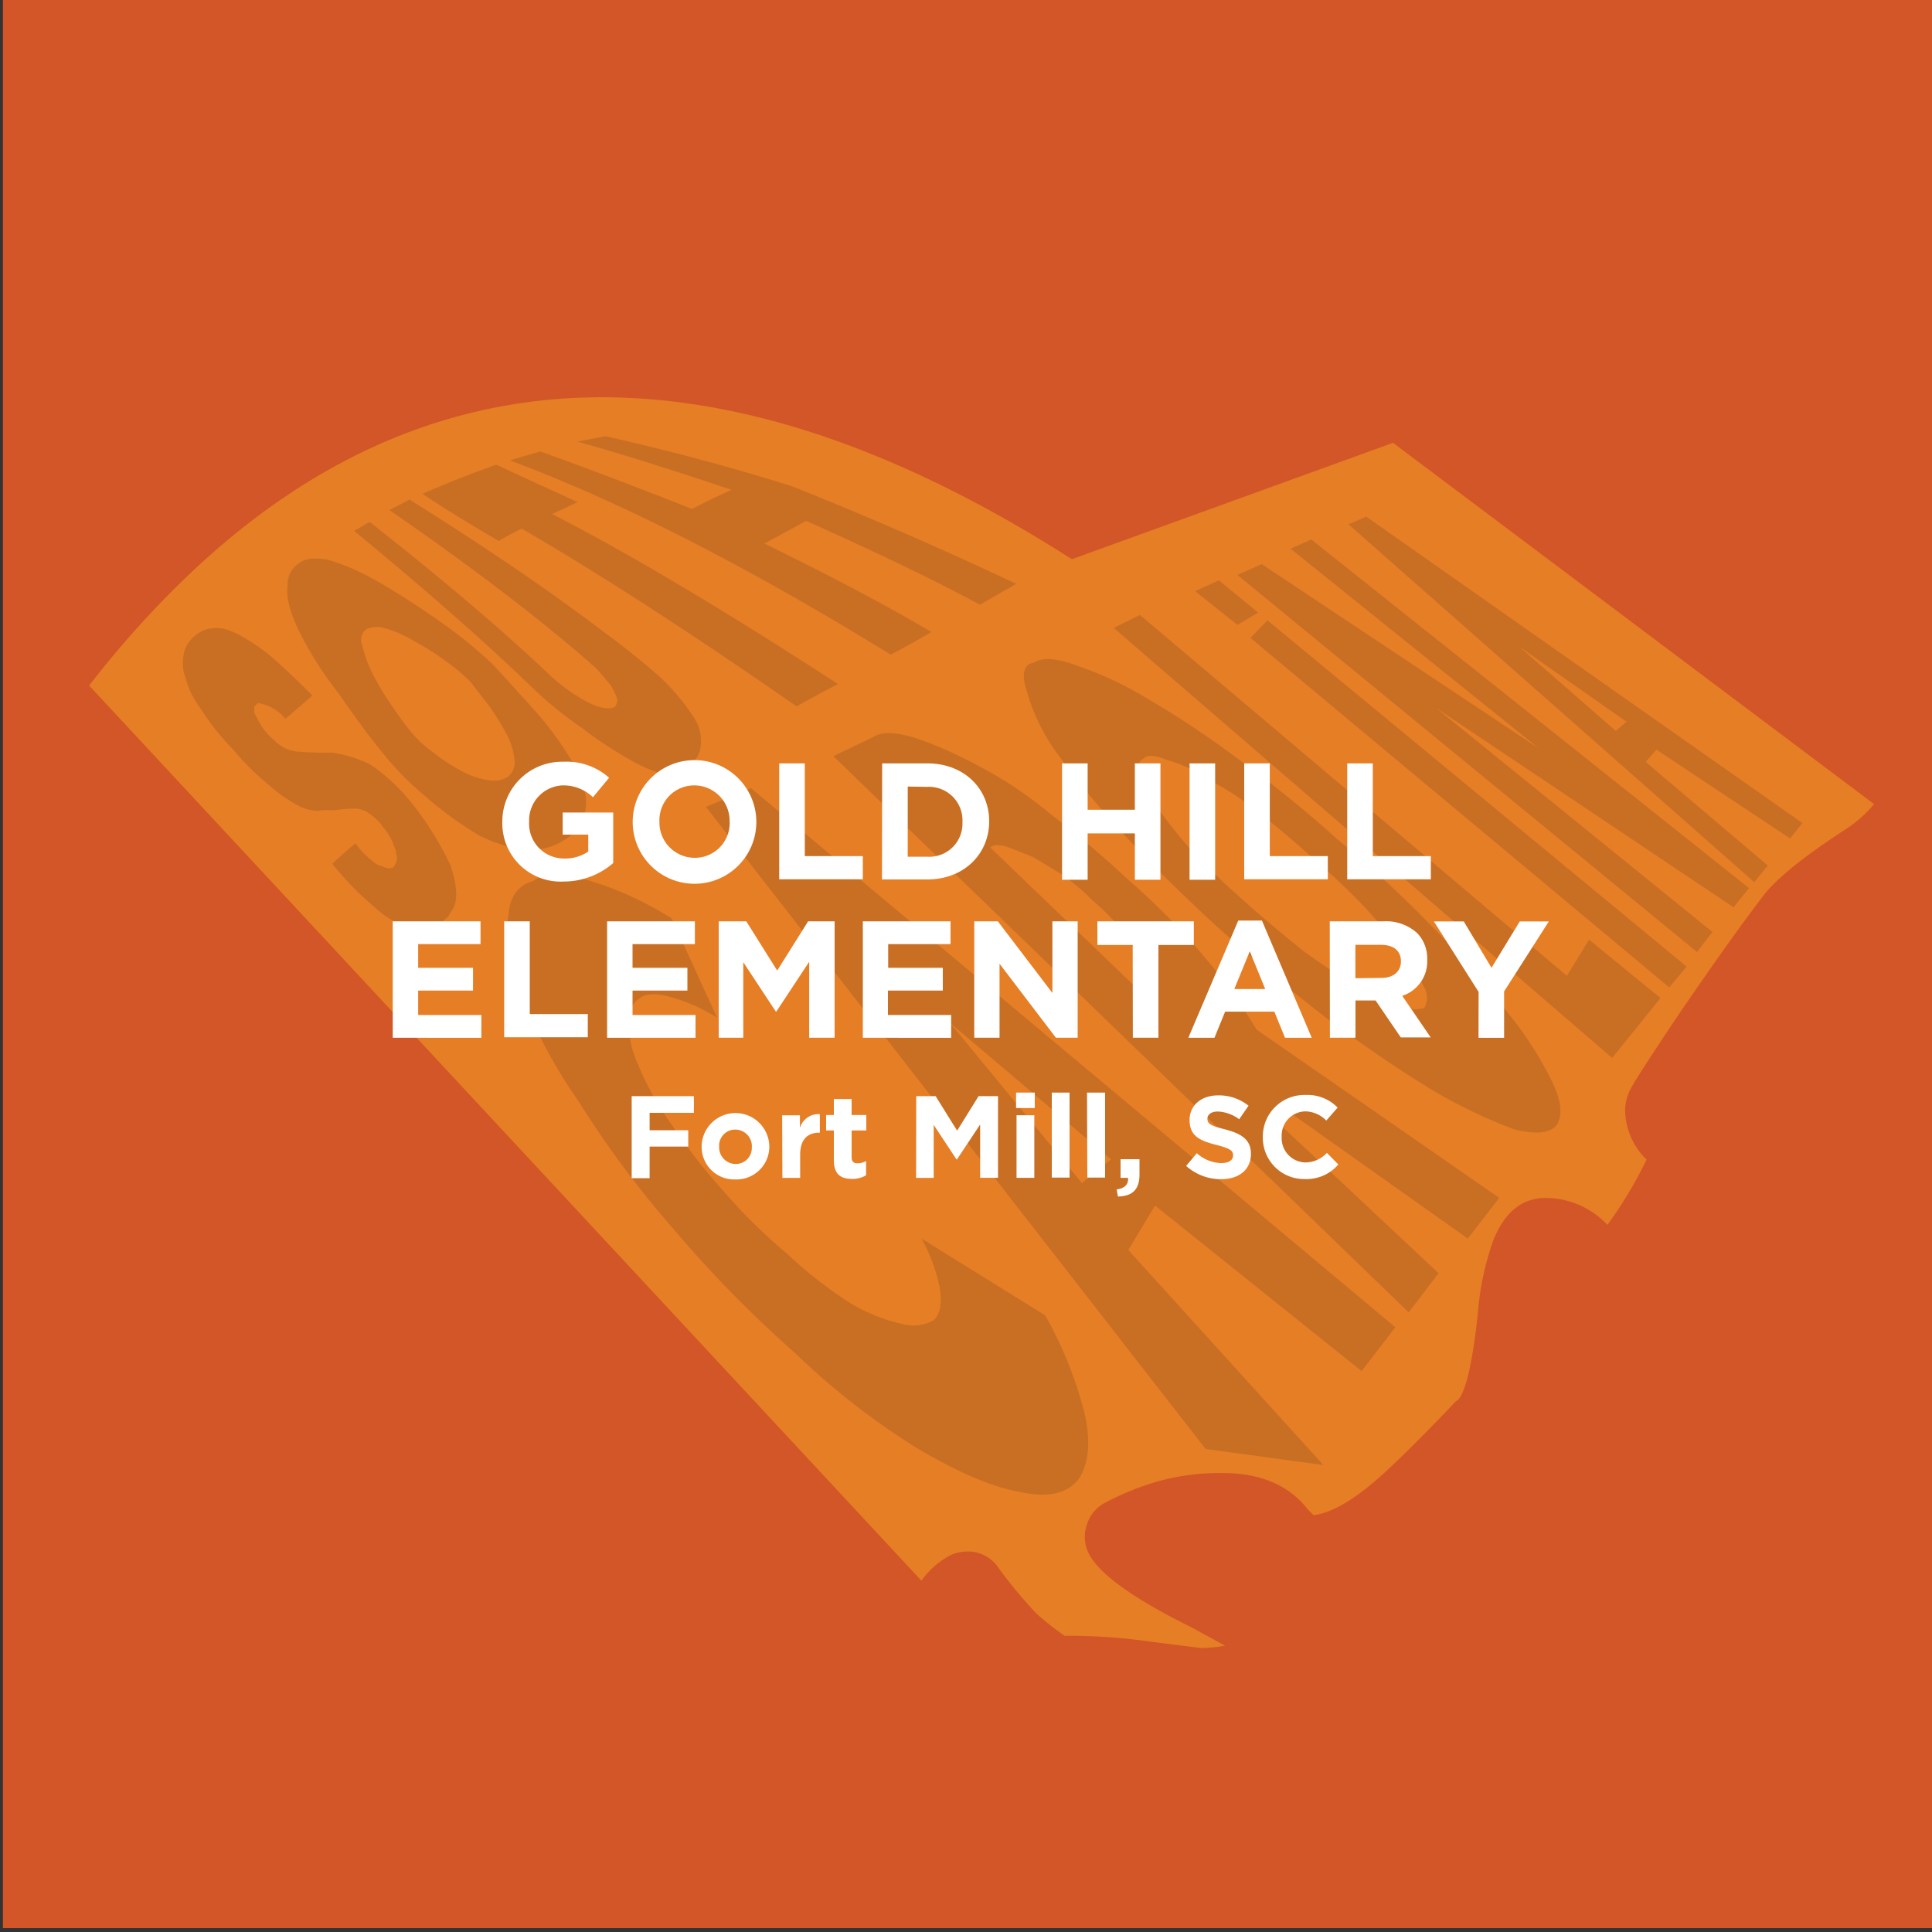 <svg xmlns="http://www.w3.org/2000/svg" viewBox="0 0 250 250"><rect x="0" y="0" width="250" height="250" fill="#333333" stroke="none"/><defs><style>.cls-1{isolation:isolate;}.cls-2{fill:#d25627;}.cls-3{fill:#e57e25;}.cls-3,.cls-4{fill-rule:evenodd;}.cls-4{fill:#231f20;opacity:0.15;mix-blend-mode:multiply;}.cls-5{fill:#fff;}</style></defs><title>Artboard 10</title><g class="cls-1"><g id="Layer_1" data-name="Layer 1"><rect class="cls-2" x="0.38" y="-0.5" width="249.99" height="250"/><path class="cls-3" d="M139.72,73l-1-.65-1,.35,1-.35Zm-1-.65,41.54-15.05,62.25,46.75A16.42,16.42,0,0,1,239,107.2q-7.85,5.07-10.63,8.45-4.27,5.57-10.93,15.3-5.27,7.85-6.26,9.64a6.13,6.13,0,0,0-.89,3,9.08,9.08,0,0,0,2.78,6.46,55.17,55.17,0,0,1-5.07,8.45,11,11,0,0,0-8-3.48q-4.57,0-6.76,5.47a36.07,36.07,0,0,0-2,9.44q-1,9.24-2.48,11.13l-.4.3q-5.46,5.76-9.24,9.24-5.46,5-9.14,5.47l-.7-.69q-3.67-4.77-11.13-4.77a30,30,0,0,0-8.35,1.09,35.6,35.6,0,0,0-6.66,2.68,4.86,4.86,0,0,0-2.58,3.18,4.77,4.77,0,0,0,.69,4.07q2.48,3.78,12.92,8.94l4.37,2.39a24.05,24.05,0,0,1-3.08.3l-6.36-.8a76,76,0,0,0-11.33-.79,31.28,31.28,0,0,1-3.78-3,61.38,61.38,0,0,1-4.77-5.76,4.76,4.76,0,0,0-2.78-2,5.41,5.41,0,0,0-3.38.3,10.82,10.82,0,0,0-3.83,3.33L11.53,88.71A127.76,127.76,0,0,1,23.41,75.35Q70.88,29,138.72,72.37Z"/><path class="cls-4" d="M45.83,68.7l2-1.16q14,11,23.05,19.56a23.67,23.67,0,0,0,5,3.68q2.42,1.26,3.68.7a1.73,1.73,0,0,0,.33-1,11.24,11.24,0,0,0-.84-1.77q-.75-.93-1.86-2.19L74.7,84.35Q64.87,76,50.39,66L53,64.65Q67.94,74,78.33,81.93q3.63,2.65,7.08,5.68a28.11,28.11,0,0,1,4.52,5.45,5.56,5.56,0,0,1,.65,4.05,3.6,3.6,0,0,1-2,2.28l0,0a4.11,4.11,0,0,1-3.12.65,16.78,16.78,0,0,1-4-1.77,50,50,0,0,1-6.19-4.1,49.6,49.6,0,0,1-6.61-5.4Q59.84,80.25,45.83,68.7ZM64.54,70q-6.52-3.82-9.87-6.1,4.33-1.91,9.55-3.77,3.59,1.68,10.52,4.84-1.72.84-3.31,1.54,14.9,7.64,37,22-2.75,1.44-5.35,2.89-21-14.57-35.58-23Q65.94,69.17,64.54,70ZM49.78,81.28a3.37,3.37,0,0,0-2.38.14,1.76,1.76,0,0,0-.56,2,19.34,19.34,0,0,0,1.21,3.45,33.94,33.94,0,0,0,2.38,4.05q1.4,2.1,2.38,3.31a13.65,13.65,0,0,0,2.93,2.89,24.64,24.64,0,0,0,3.73,2.51,10.7,10.7,0,0,0,3.58,1.3,3.57,3.57,0,0,0,2.61-.37,2.33,2.33,0,0,0,.93-2,8.59,8.59,0,0,0-.88-3.26,33.89,33.89,0,0,0-2.28-3.77q-1.54-2-2.56-3.31a24.24,24.24,0,0,0-3.17-2.66,34.66,34.66,0,0,0-4.19-2.65A15.57,15.57,0,0,0,49.78,81.28Zm12.53,27A45.7,45.7,0,0,1,55,103a38,38,0,0,1-5.82-6q-2.09-2.52-5.35-7.26a45.9,45.9,0,0,1-5.26-8.34q-1.68-3.59-1.35-5.64a3.25,3.25,0,0,1,1.67-3Q40,72,42.43,72.43a28.81,28.81,0,0,1,5.82,2.47q3.63,2,8.52,5.4a60,60,0,0,1,7,5.68q2.38,2.56,6,6.61A44.84,44.84,0,0,1,74.88,100q1.4,3.21.75,5.31A5.44,5.44,0,0,1,73,108.7a7.32,7.32,0,0,1-4.61,1.21A15.41,15.41,0,0,1,62.31,108.24Zm-21-3.35a5.65,5.65,0,0,1-2.65-.65,19.46,19.46,0,0,1-3.86-2.7A33.4,33.4,0,0,1,30.18,97,32.08,32.08,0,0,1,26,91.75a11.51,11.51,0,0,1-2-4.05,5.4,5.4,0,0,1-.23-3,3.6,3.6,0,0,1,1-2,4.51,4.51,0,0,1,1.77-1.21A5.08,5.08,0,0,1,29,81.37,10.71,10.71,0,0,1,32,82.77a22.21,22.21,0,0,1,4,3q2.24,2,4.42,4.24-1.72,1.49-3.49,3a6,6,0,0,0-2.14-1.63A6.29,6.29,0,0,0,33.53,91c-.16,0-.25,0-.28.09a1.18,1.18,0,0,1-.37.33,6.76,6.76,0,0,1,0,.79l.75,1.4a8.41,8.41,0,0,0,1.86,2.19,5.25,5.25,0,0,0,2,1.26,6.07,6.07,0,0,0,1.4.23q2.09.14,4,.09a16,16,0,0,1,5.08,1.58,24.32,24.32,0,0,1,5.54,5.26,40.73,40.73,0,0,1,4.75,7.68q1.21,3.45.51,5.45-.47.7-.79,1.26c-.4.37-.76.68-1.07.93a3.91,3.91,0,0,1-1.68.65,4.26,4.26,0,0,1-2.14-.09,12.11,12.11,0,0,1-4.66-2.75A39.6,39.6,0,0,1,43,111.78q1.3-1.26,3-2.65a10.18,10.18,0,0,0,2.09,2.19,2.72,2.72,0,0,0,1.44.79,1.69,1.69,0,0,0,1.3.18,2.35,2.35,0,0,0,.56-1.12q-.09-.61-.19-1.16l-.47-1.21q-.28-.51-.56-1l-1.07-1.4q-.42-.42-.84-.79l-.93-.65a10.63,10.63,0,0,0-1.07-.32,19.4,19.4,0,0,0-3.17.23A8.55,8.55,0,0,0,41.31,104.88ZM74.74,57.15q1.82-.37,3.63-.7Q91,59.3,102.5,62.93q14.39,5.73,29,12.62l-4.7,2.7q-8.52-4.61-22.49-10.85-2.61,1.44-5.4,2.93,13.41,6.57,21.61,11.45-2.61,1.54-5.26,2.93Q87.46,67.59,66,59.58q2-.61,3.91-1.16Q78,61.3,89.55,65.86q2.56-1.35,5.12-2.47Q82.94,59.43,74.74,57.15Z"/><path class="cls-4" d="M209.08,94.58l1.39-1.19-13.91-9.74ZM214.34,97l-1.39,1.59L228.75,112,227,114.15,174.5,67.85l2.29-1,56.44,39.65-1.59,2ZM140,153.1l3.77-3.08-20.87-17.69Zm8.35-26.43-1-2.78a27,27,0,0,0-2.28-3.68,32.08,32.08,0,0,0-3.68-3.68,28.34,28.34,0,0,0-4-3.38q-2.08-1.29-3.77-2.28l-3.28-1.29q-1.69-.49-2.19.1l19.67,18.88A3.48,3.48,0,0,0,148.36,126.67ZM75.92,113.85a43.07,43.07,0,0,1,11,5l5.86,12.82A23.64,23.64,0,0,0,86.75,129q-2.88-.79-4,.2-1.39.79-1.19,3-.5,2.19,1.09,5.76A38.45,38.45,0,0,0,87,145.65a76,76,0,0,0,6.76,8.64,71.85,71.85,0,0,0,8.15,8,56.29,56.29,0,0,0,8,6.26,22.6,22.6,0,0,0,6.86,2.78,5.38,5.38,0,0,0,4.07-.5q1.19-1.19.8-4a22.25,22.25,0,0,0-2.39-6.56l16,9.94a51.6,51.6,0,0,1,5.17,13q1.09,5.37-.89,8.25-2.29,2.78-7.55,1.59-5.27-.89-13.31-5.66a94.08,94.08,0,0,1-15.8-12.32,153.8,153.8,0,0,1-15.6-15.9,129.08,129.08,0,0,1-12.42-16.69,66,66,0,0,1-7.45-13.91Q65,122.3,65.79,118.52,66,114.85,69,114,71.16,112.46,75.92,113.85Zm56.94-24.44q-1.09-3.38,1-3.68,1.59-1.09,5.76.5a44.62,44.62,0,0,1,8.84,4.17A118.51,118.51,0,0,1,160,98.06a146.7,146.7,0,0,1,12.92,10.43,145.18,145.18,0,0,1,12.32,11.33A140.27,140.27,0,0,1,195.06,131a45.63,45.63,0,0,1,5.86,9.14q1.69,3.58.5,5.47-1.39,1.59-5.56.5a68.18,68.18,0,0,1-10.43-5q-6.36-3.87-13.61-9.24-7.35-5.66-14.61-12.22-7.45-6.86-12.62-12.62a102.1,102.1,0,0,1-8.35-10.33A25.4,25.4,0,0,1,132.86,89.41ZM148,98.15q-1.09.5-.5,2.19a19.89,19.89,0,0,0,2.28,4.17q1.59,2.29,4.47,5.66,2.88,3,7,6.66,3.48,3.08,7.45,6.26,3.87,2.78,7.05,4.67a22.36,22.36,0,0,0,5.47,2.78,8.68,8.68,0,0,0,3.08-.1,2.73,2.73,0,0,0,0-2.68,30.37,30.37,0,0,0-2.88-4.57,66.62,66.62,0,0,0-5.07-6.06q-3.18-3.28-6.66-6.26-3.87-3.48-7.25-6.06a36.27,36.27,0,0,0-6.36-4.08,15.89,15.89,0,0,0-5.07-2.38Q148.66,97.36,148,98.15Zm-3.88-16.89,3.38-1.69,55.25,46.7,2.88-4.67,9.24,7.55-6.26,7.75Zm17.69,1.29L164,80.27l54.25,44.81L216,127.77Zm-1.69-8.15L163.27,73l35.87,23.85L167,71l2.68-1.19,56.64,45.11-2,2.48L185.82,91.6l35.77,29-2,2.59Zm-5.47,2.09,3.08-1.39,5.07,4.17-2.68,1.59Zm-63.3,27.92L97.19,102l83.37,69.75-4.37,5.67L149.46,156,146,161.75l25.24,27.82L156,187.49Zm16.49-6.56L113,95.37q1.69-1.09,5.67.2A51.85,51.85,0,0,1,126.4,99a51.3,51.3,0,0,1,9.44,6.26A128.7,128.7,0,0,1,146,113.85a90.85,90.85,0,0,1,9.74,9.84,73.88,73.88,0,0,1,6.86,9.54L194,155l-4.07,5.27-23.55-16.69-.8,1.89,20.57,19.28-3.87,5.07Z"/><path class="cls-5" d="M65,106.36v0a7.73,7.73,0,0,1,7.9-7.79,8.27,8.27,0,0,1,5.92,2.07l-2.09,2.52a5.55,5.55,0,0,0-3.94-1.53,4.52,4.52,0,0,0-4.32,4.69v0A4.51,4.51,0,0,0,73,111.09a5.29,5.29,0,0,0,3.12-.9V108H72.81v-2.86h6.54v6.54a9.78,9.78,0,0,1-6.43,2.39A7.54,7.54,0,0,1,65,106.36Z"/><path class="cls-5" d="M81.87,106.36v0a8,8,0,0,1,16,0v0a8,8,0,0,1-16,0Zm12.54,0v0a4.58,4.58,0,0,0-4.56-4.73,4.5,4.5,0,0,0-4.52,4.69v0A4.57,4.57,0,0,0,89.9,111,4.5,4.5,0,0,0,94.42,106.36Z"/><path class="cls-5" d="M100.83,98.78h3.31v12h7.51v3H100.83Z"/><path class="cls-5" d="M114.15,98.78H120c4.73,0,8,3.25,8,7.49v0c0,4.24-3.27,7.53-8,7.53h-5.87Zm3.31,3v9.08H120a4.29,4.29,0,0,0,4.54-4.5v0a4.33,4.33,0,0,0-4.54-4.54Z"/><path class="cls-5" d="M137.43,98.78h3.31v6h6.11v-6h3.31v15.06h-3.31v-6h-6.11v6h-3.31Z"/><path class="cls-5" d="M153.93,98.78h3.31v15.06h-3.31Z"/><path class="cls-5" d="M161,98.78h3.31v12h7.51v3H161Z"/><path class="cls-5" d="M174.33,98.78h3.31v12h7.51v3H174.33Z"/><path class="cls-5" d="M50.82,119.22H62.18v2.95H54.11v3.06h7.1v2.95h-7.1v3.16h8.18v2.95H50.82Z"/><path class="cls-5" d="M65.24,119.22h3.31v12h7.51v3H65.24Z"/><path class="cls-5" d="M78.56,119.22H89.92v2.95H81.85v3.06h7.1v2.95h-7.1v3.16H90v2.95H78.56Z"/><path class="cls-5" d="M93,119.22h3.57l4,6.37,4-6.37H108v15.06h-3.29v-9.83l-4.24,6.43h-.09l-4.2-6.37v9.77H93Z"/><path class="cls-5" d="M111.65,119.22H123v2.95h-8.07v3.06H122v2.95h-7.1v3.16h8.18v2.95H111.65Z"/><path class="cls-5" d="M126.07,119.22h3.05l7.06,9.27v-9.27h3.27v15.06h-2.82l-7.29-9.57v9.57h-3.27Z"/><path class="cls-5" d="M146.57,122.28H142v-3.06h12.48v3.06h-4.58v12h-3.31Z"/><path class="cls-5" d="M160.23,119.12h3.06l6.45,15.17h-3.46l-1.38-3.38h-6.37l-1.38,3.38h-3.38Zm3.49,8.86-2-4.88-2,4.88Z"/><path class="cls-5" d="M172.07,119.22H179a6,6,0,0,1,4.39,1.53,4.73,4.73,0,0,1,1.29,3.44v0a4.68,4.68,0,0,1-3.23,4.67l3.68,5.38h-3.87L178,129.46h-2.6v4.82h-3.31Zm6.67,7.32c1.61,0,2.54-.86,2.54-2.13v0c0-1.42-1-2.15-2.6-2.15h-3.29v4.32Z"/><path class="cls-5" d="M191.33,128.35l-5.79-9.12h3.87l3.59,6,3.66-6h3.76l-5.79,9.06v6h-3.31Z"/><path class="cls-5" d="M81.74,141.84h8.05V144H84.06v2.25h5v2.12h-5v4.09H81.74Z"/><path class="cls-5" d="M90.79,148.41v0a4.38,4.38,0,0,1,8.76,0v0a4.25,4.25,0,0,1-4.4,4.21A4.21,4.21,0,0,1,90.79,148.41Zm6.5,0v0a2.15,2.15,0,0,0-2.13-2.24,2.07,2.07,0,0,0-2.1,2.21v0a2.15,2.15,0,0,0,2.13,2.24A2.07,2.07,0,0,0,97.28,148.41Z"/><path class="cls-5" d="M101.21,144.32h2.3v1.63a2.5,2.5,0,0,1,2.58-1.78v2.4H106c-1.53,0-2.46.92-2.46,2.85v3h-2.3Z"/><path class="cls-5" d="M107.9,150.12v-3.84h-1v-2h1v-2.07h2.3v2.07h1.9v2h-1.9v3.46c0,.53.23.79.74.79a2.34,2.34,0,0,0,1.13-.29v1.84a3.38,3.38,0,0,1-1.81.47C108.85,152.55,107.9,152,107.9,150.12Z"/><path class="cls-5" d="M118.56,141.84h2.51l2.78,4.47,2.78-4.47h2.51v10.57h-2.31v-6.9l-3,4.52h-.06l-2.95-4.47v6.86h-2.28Z"/><path class="cls-5" d="M131.48,141.38h2.42v2h-2.42Zm.06,2.93h2.3v8.1h-2.3Z"/><path class="cls-5" d="M136.1,141.38h2.3v11h-2.3Z"/><path class="cls-5" d="M140.66,141.38H143v11h-2.3Z"/><path class="cls-5" d="M144.49,153.91c1-.11,1.56-.63,1.48-1.5H145V150h2.45v2c0,2-1,2.79-2.79,2.83Z"/><path class="cls-5" d="M153.49,150.87l1.38-1.65a4.85,4.85,0,0,0,3.16,1.28c1,0,1.53-.38,1.53-1v0c0-.59-.36-.89-2.13-1.34-2.13-.54-3.5-1.13-3.5-3.23v0c0-1.92,1.54-3.19,3.7-3.19a6.12,6.12,0,0,1,3.93,1.34l-1.21,1.75a5,5,0,0,0-2.75-1c-.89,0-1.36.41-1.36.92v0c0,.7.45.92,2.28,1.39,2.14.56,3.35,1.33,3.35,3.17v0c0,2.1-1.6,3.28-3.88,3.28A6.73,6.73,0,0,1,153.49,150.87Z"/><path class="cls-5" d="M163.41,147.16v0a5.37,5.37,0,0,1,5.51-5.47,5.45,5.45,0,0,1,4.17,1.63L171.62,145a3.9,3.9,0,0,0-2.7-1.19,3.13,3.13,0,0,0-3.07,3.29v0a3.14,3.14,0,0,0,3.07,3.32,3.82,3.82,0,0,0,2.78-1.24l1.48,1.5a5.41,5.41,0,0,1-4.34,1.89A5.34,5.34,0,0,1,163.41,147.16Z"/></g></g></svg>